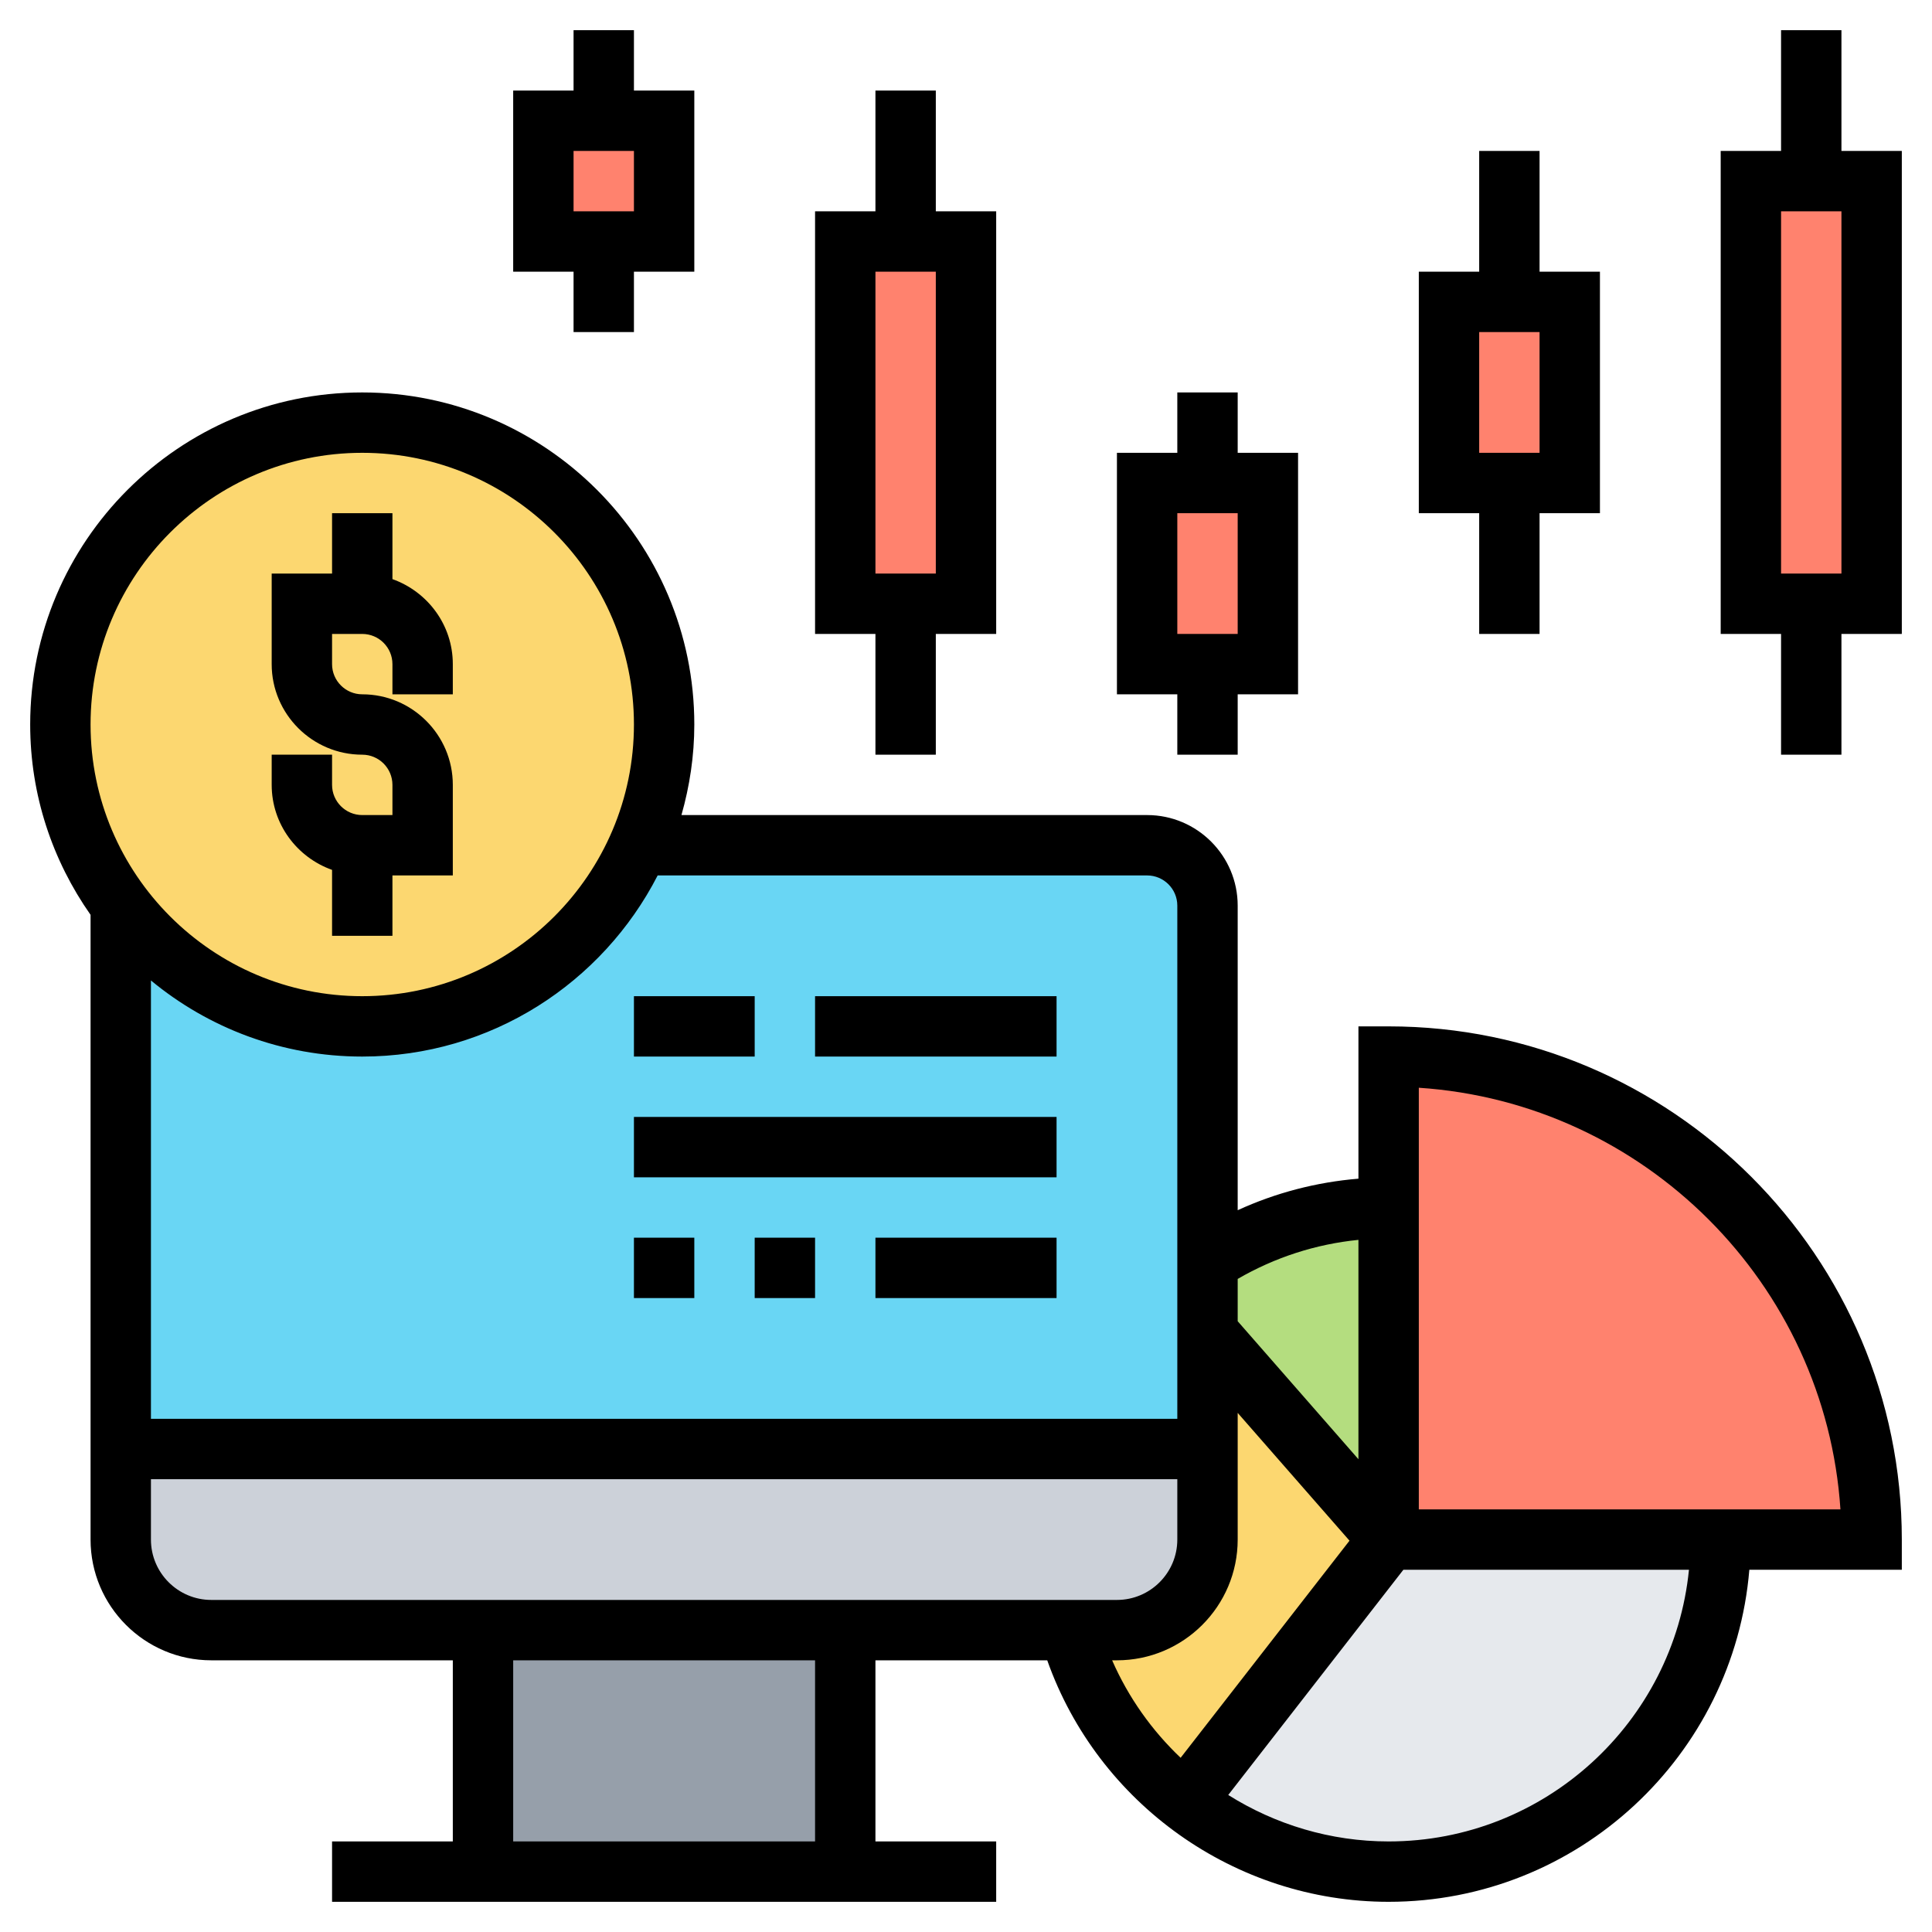 <svg id="_x33_0" enable-background="new 0 0 64 64" height="512" viewBox="0 0 64 64" width="512" xmlns="http://www.w3.org/2000/svg"><g><g><g><path d="m46 51h11c0 6.08-4.92 11-11 11-2.55 0-4.89-.86-6.75-2.32z" fill="#e6e9ed"/></g><g><path d="m40 44.14 6 6.86-6.75 8.68c-1.83-1.41-3.2-3.4-3.84-5.68h1.59c1.66 0 3-1.34 3-3v-3z" fill="#fcd770"/></g><g><path d="m46 40v11l-6-6.86v-2.36c1.73-1.13 3.79-1.78 6-1.78z" fill="#b4dd7f"/></g><g><path d="m62 51h-5-11v-11-5c8.84 0 16 7.16 16 16z" fill="#ff826e"/></g><g><path d="m16 54h12v8h-12z" fill="#969faa"/></g><g><path d="m40 48v3c0 1.66-1.34 3-3 3h-1.59-7.41-12-9c-1.66 0-3-1.34-3-3v-3z" fill="#ccd1d9"/></g><g><path d="m40 44.14v3.86h-36v-18c1.83 2.43 4.73 4 8 4 4.1 0 7.62-2.47 9.16-6h.01 16.83c1.1 0 2 .9 2 2v11.78z" fill="#69d6f4"/></g><g><path d="m52 10v6h-2-2v-6h2z" fill="#ff826e"/></g><g><path d="m32 8v12h-2-2v-12h2z" fill="#ff826e"/></g><g><path d="m42 16v6h-2-2v-6h2z" fill="#ff826e"/></g><g><path d="m62 6v14h-2-2v-14h2z" fill="#ff826e"/></g><g><path d="m22 4v4h-2-2v-4h2z" fill="#ff826e"/></g><g><path d="m22 24c0 1.42-.3 2.78-.84 4-1.54 3.53-5.06 6-9.16 6-3.27 0-6.17-1.57-8-4-1.25-1.67-2-3.75-2-6 0-5.52 4.48-10 10-10s10 4.48 10 10z" fill="#fcd770"/></g></g><g><path d="m11 28.816v2.184h2v-2h2v-3c0-1.654-1.346-3-3-3-.551 0-1-.448-1-1v-1h1c.551 0 1 .448 1 1v1h2v-1c0-1.302-.839-2.402-2-2.816v-2.184h-2v2h-2v3c0 1.654 1.346 3 3 3 .551 0 1 .448 1 1v1h-1c-.551 0-1-.448-1-1v-1h-2v1c0 1.302.839 2.402 2 2.816z"/><path d="m29 25h2v-4h2v-14h-2v-4h-2v4h-2v14h2zm0-16h2v10h-2z"/><path d="m19 11h2v-2h2v-6h-2v-2h-2v2h-2v6h2zm0-6h2v2h-2z"/><path d="m61 5v-4h-2v4h-2v16h2v4h2v-4h2v-16zm0 14h-2v-12h2z"/><path d="m49 21h2v-4h2v-8h-2v-4h-2v4h-2v8h2zm0-10h2v4h-2z"/><path d="m39 25h2v-2h2v-8h-2v-2h-2v2h-2v8h2zm0-8h2v4h-2z"/><path d="m46 34h-1v5.045c-1.389.115-2.741.467-4 1.045v-10.09c0-1.654-1.346-3-3-3h-15.426c.271-.955.426-1.959.426-3 0-6.065-4.935-11-11-11s-11 4.935-11 11c0 2.346.744 4.517 2 6.305v20.695c0 2.206 1.794 4 4 4h8v6h-4v2h22v-2h-4v-6h5.691c1.679 4.745 6.22 8 11.309 8 6.279 0 11.438-4.85 11.949-11h5.051v-1c0-9.374-7.626-17-17-17zm-1 7.072v7.267l-4-4.572v-1.401c1.23-.713 2.586-1.153 4-1.294zm-7-12.072c.551 0 1 .448 1 1v17h-34v-14.521c1.903 1.574 4.343 2.521 7 2.521 4.264 0 7.961-2.444 9.786-6zm-26-14c4.962 0 9 4.037 9 9s-4.038 9-9 9-9-4.037-9-9 4.038-9 9-9zm-7 36v-2h34v2c0 1.103-.897 2-2 2h-30c-1.103 0-2-.897-2-2zm22 10h-10v-6h10zm9.841-6h.159c2.206 0 4-1.794 4-4v-4.196l3.704 4.233-5.594 7.192c-.952-.904-1.73-1.996-2.269-3.229zm9.159 6c-1.925 0-3.755-.56-5.313-1.539l5.802-7.461h9.46c-.503 5.046-4.772 9-9.949 9zm1-11v-13.967c7.476.494 13.472 6.491 13.967 13.967z"/><path d="m21 33h4v2h-4z"/><path d="m27 33h8v2h-8z"/><path d="m21 37h14v2h-14z"/><path d="m21 41h2v2h-2z"/><path d="m25 41h2v2h-2z"/><path d="m29 41h6v2h-6z"/></g></g></svg>